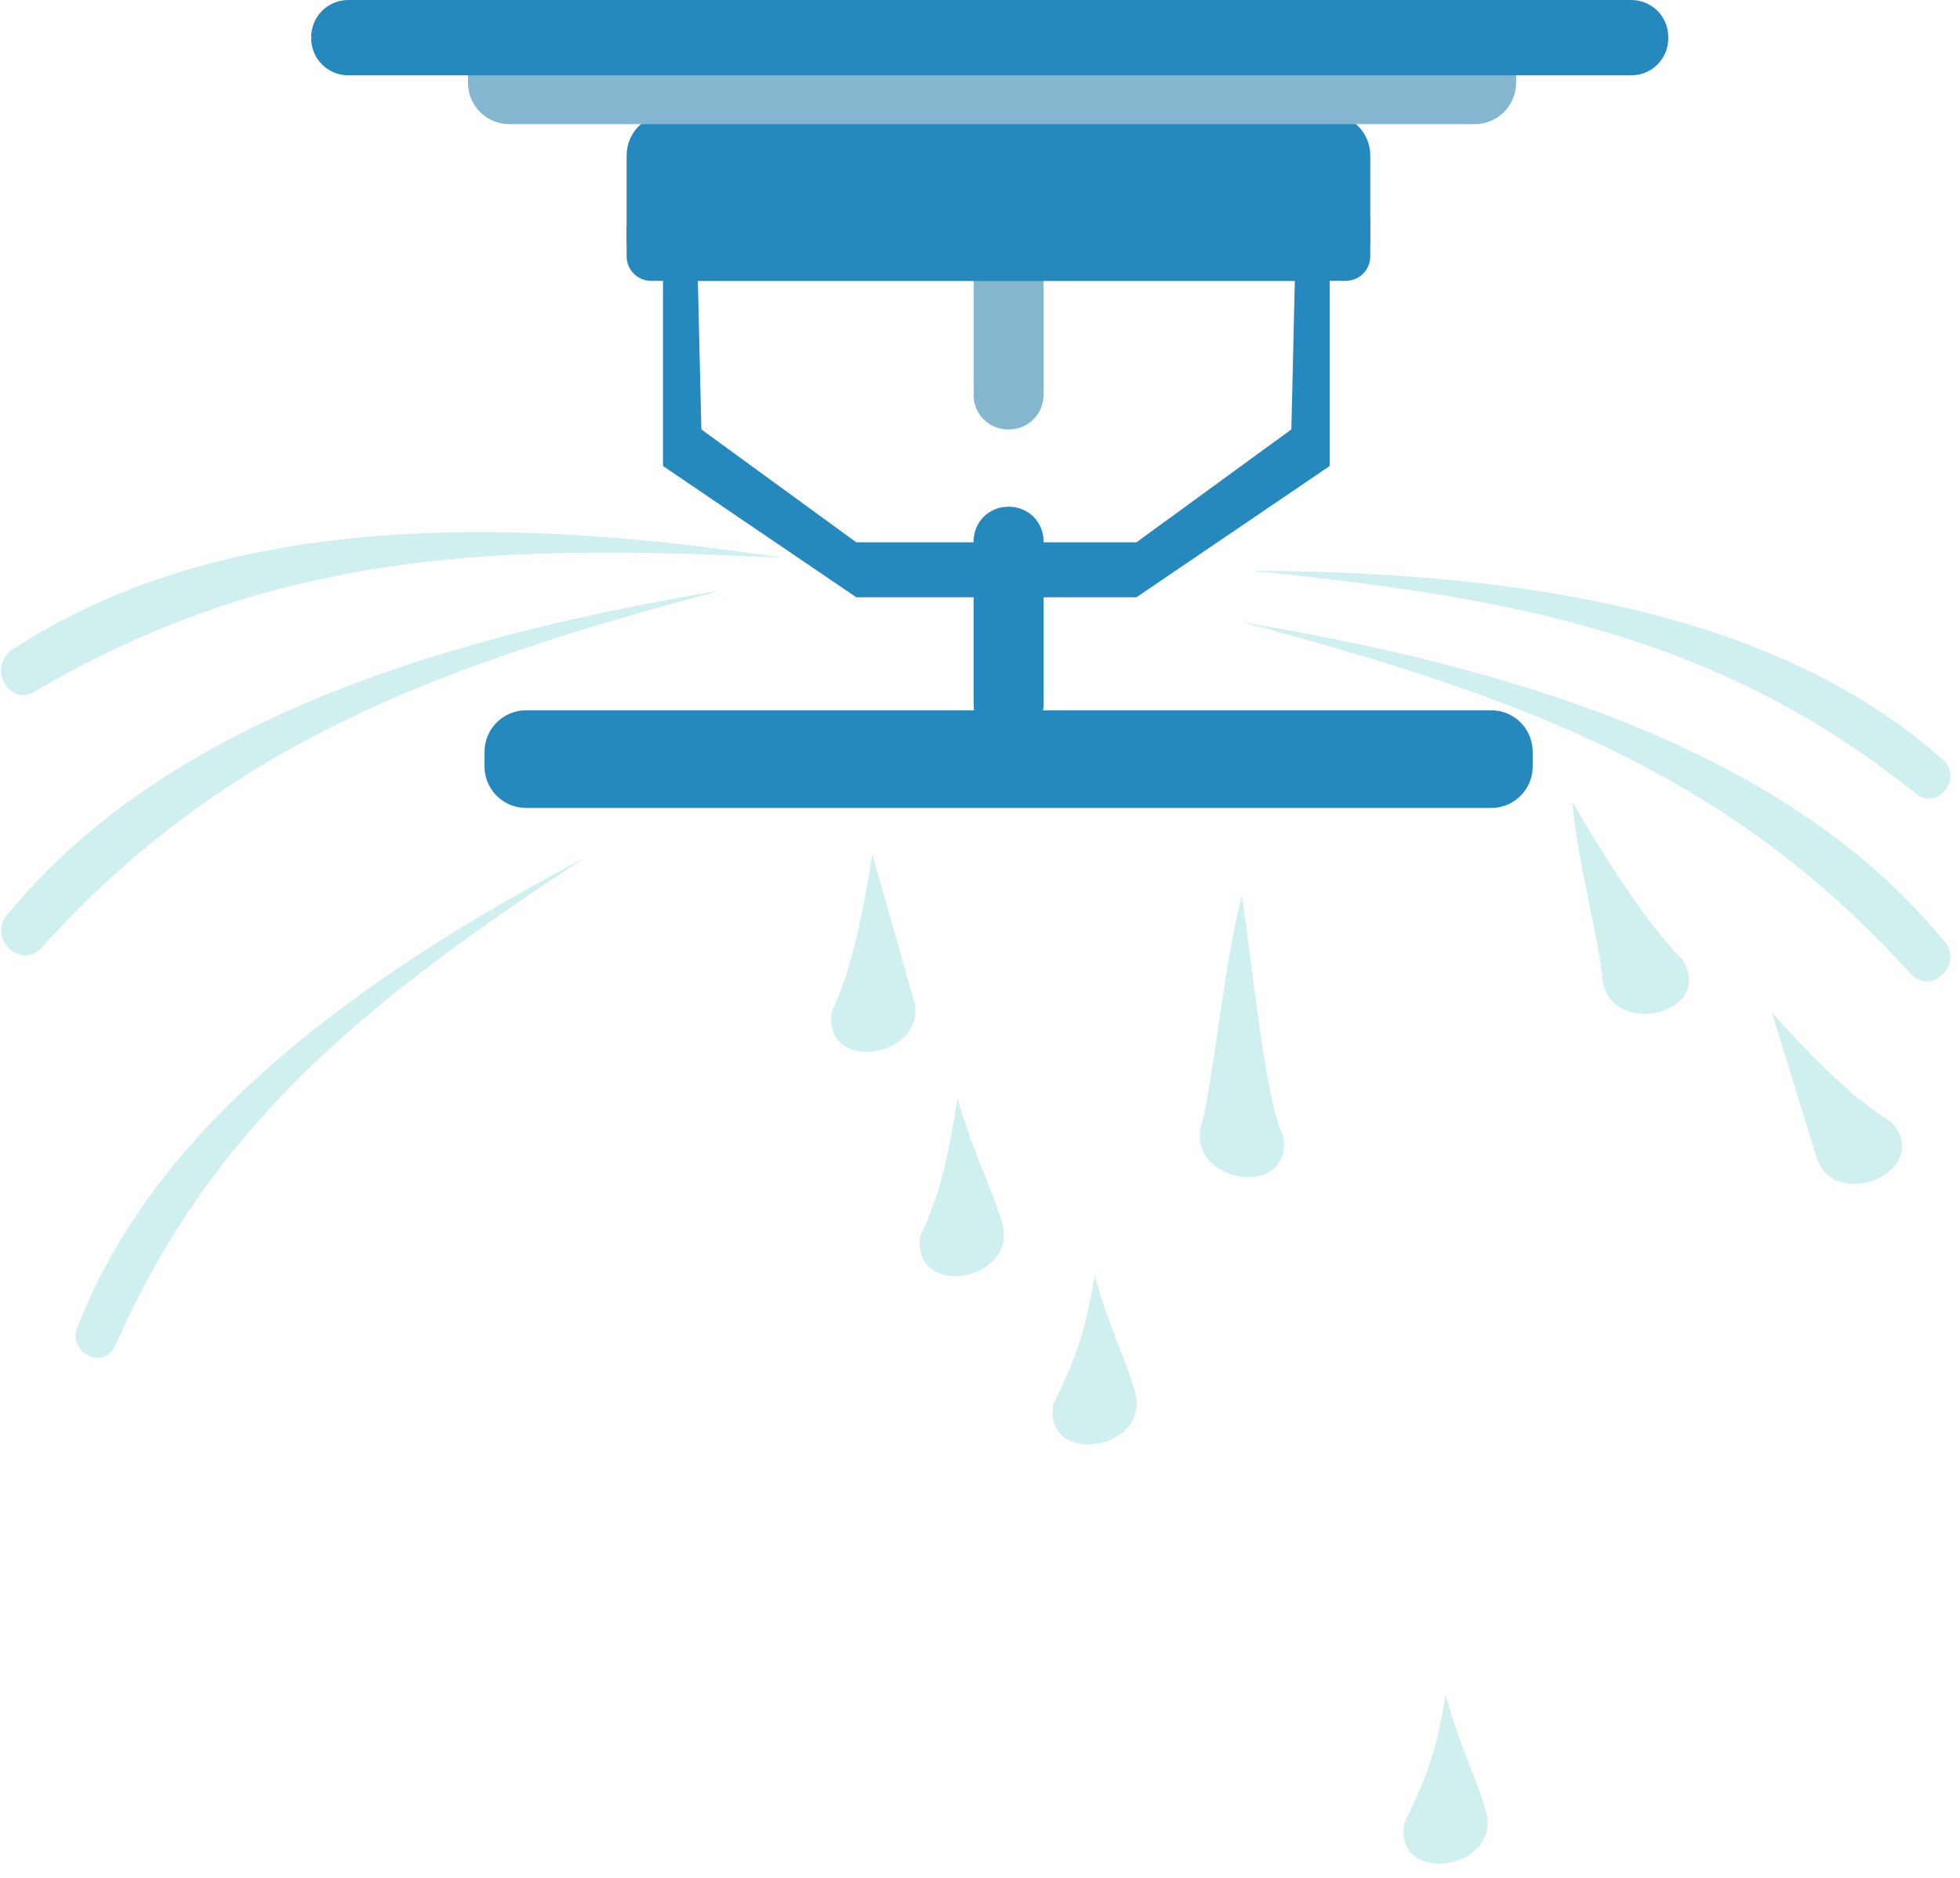 <svg width="95" height="91" viewBox="0 0 95 91" fill="none" xmlns="http://www.w3.org/2000/svg"><path d="M48.913 9.567H48.857C47.936 9.567 47.19 10.313 47.19 11.235V19.142C47.19 20.063 47.936 20.81 48.857 20.81H48.913C49.834 20.81 50.581 20.063 50.581 19.142V11.235C50.581 10.313 49.834 9.567 48.913 9.567Z" fill="#84B6D0"/><path d="M48.913 24.558H48.857C47.936 24.558 47.19 25.304 47.19 26.225V34.133C47.19 35.054 47.936 35.801 48.857 35.801H48.913C49.834 35.801 50.581 35.054 50.581 34.133V26.225C50.581 25.304 49.834 24.558 48.913 24.558Z" fill="#2589BD"/><path d="M62.886 8.235L62.591 20.81L55.081 26.282H41.505L33.995 20.81L33.698 8.235H32.136V22.583L41.505 28.945H55.081L64.45 22.583V8.235H62.886Z" fill="#2589BD"/><path d="M72.28 34.423H25.495C24.385 34.423 23.485 35.323 23.485 36.433V37.144C23.485 38.254 24.385 39.154 25.495 39.154H72.28C73.39 39.154 74.289 38.254 74.289 37.144V36.433C74.289 35.323 73.39 34.423 72.28 34.423Z" fill="#2589BD"/><path d="M64.406 5.524H32.382C31.272 5.524 30.372 6.424 30.372 7.534V11.601C30.372 12.711 31.272 13.611 32.382 13.611H64.406C65.516 13.611 66.416 12.711 66.416 11.601V7.534C66.416 6.424 65.516 5.524 64.406 5.524Z" fill="#2589BD"/><path d="M71.476 1.287H24.691C23.581 1.287 22.681 2.186 22.681 3.297V4.007C22.681 5.117 23.581 6.017 24.691 6.017H71.476C72.586 6.017 73.486 5.117 73.486 4.007V3.297C73.486 2.186 72.586 1.287 71.476 1.287Z" fill="#84B6D0"/><path d="M79.067 0H16.879C15.887 0 15.083 0.804 15.083 1.796V1.855C15.083 2.847 15.887 3.651 16.879 3.651H79.067C80.058 3.651 80.862 2.847 80.862 1.855V1.796C80.862 0.804 80.058 0 79.067 0Z" fill="#2589BD"/><path d="M30.372 10.936V12.426C30.373 12.74 30.498 13.04 30.72 13.262C30.941 13.484 31.241 13.61 31.555 13.611H65.233C65.546 13.61 65.847 13.485 66.069 13.263C66.29 13.041 66.415 12.74 66.416 12.426V10.553C54.419 10.88 42.605 11.131 30.372 10.936Z" fill="#2589BD"/><path d="M34.935 28.618C19.796 31.118 7.568 35.62 0.47 44.188C-0.727 45.359 0.935 47.011 1.974 45.97C10.885 36.078 21.082 32.306 34.935 28.618Z" fill="#D0EFEF"/><path d="M60.196 30.152C75.1 32.609 87.139 37.045 94.124 45.48C95.302 46.633 93.668 48.258 92.644 47.235C83.872 37.496 73.833 33.782 60.196 30.152Z" fill="#D0EFEF"/><path d="M60.675 27.661C74.688 27.709 86.368 29.989 94.014 36.677C95.263 37.554 94.014 39.289 92.918 38.504C83.444 30.891 73.7 28.969 60.675 27.661Z" fill="#D0EFEF"/><path d="M37.986 27.043C23.053 24.738 10.19 25.288 0.796 31.356C-0.699 32.116 0.315 34.233 1.623 33.55C13.135 26.759 23.869 26.29 37.986 27.043Z" fill="#D0EFEF"/><path d="M28.327 41.576C16.35 47.879 7.368 55.048 3.81 64.192C3.134 65.505 4.982 66.425 5.565 65.266C10.272 54.509 17.758 48.515 28.327 41.576Z" fill="#D0EFEF"/><path d="M76.211 38.859C76.446 41.645 77.52 45.696 77.656 47.285C77.805 50.339 83.149 49.273 81.575 46.525C80.055 45.099 77.712 41.478 76.211 38.859Z" fill="#D0EFEF"/><path d="M85.879 49.073C86.705 51.744 87.534 54.428 88.006 55.954C88.806 58.905 93.798 56.721 91.671 54.374C89.884 53.303 87.907 51.311 85.879 49.073Z" fill="#D0EFEF"/><path d="M42.281 41.406C43.048 44.095 43.816 46.798 44.254 48.332C45.194 51.243 39.818 52.138 40.318 49.008C41.236 47.137 41.805 44.388 42.281 41.406Z" fill="#D0EFEF"/><path d="M46.414 53.227C47.181 55.916 48.109 57.657 48.547 59.195C49.486 62.105 44.111 63.001 44.611 59.871C45.528 57.996 45.938 56.207 46.414 53.227Z" fill="#D0EFEF"/><path d="M60.196 43.431C59.43 46.12 58.704 52.873 58.265 54.407C57.326 57.318 62.7 58.213 62.2 55.083C61.285 53.212 60.673 46.413 60.196 43.431Z" fill="#D0EFEF"/><path d="M53.057 61.831C53.823 64.522 54.549 65.828 54.988 67.364C55.927 70.273 50.553 71.168 51.053 68.038C51.969 66.174 52.582 64.813 53.057 61.831Z" fill="#D0EFEF"/><path d="M70.065 82.147C70.832 84.838 71.556 86.144 71.995 87.68C72.934 90.589 67.56 91.484 68.06 88.354C68.975 86.485 69.587 85.132 70.065 82.147Z" fill="#D0EFEF"/></svg>
